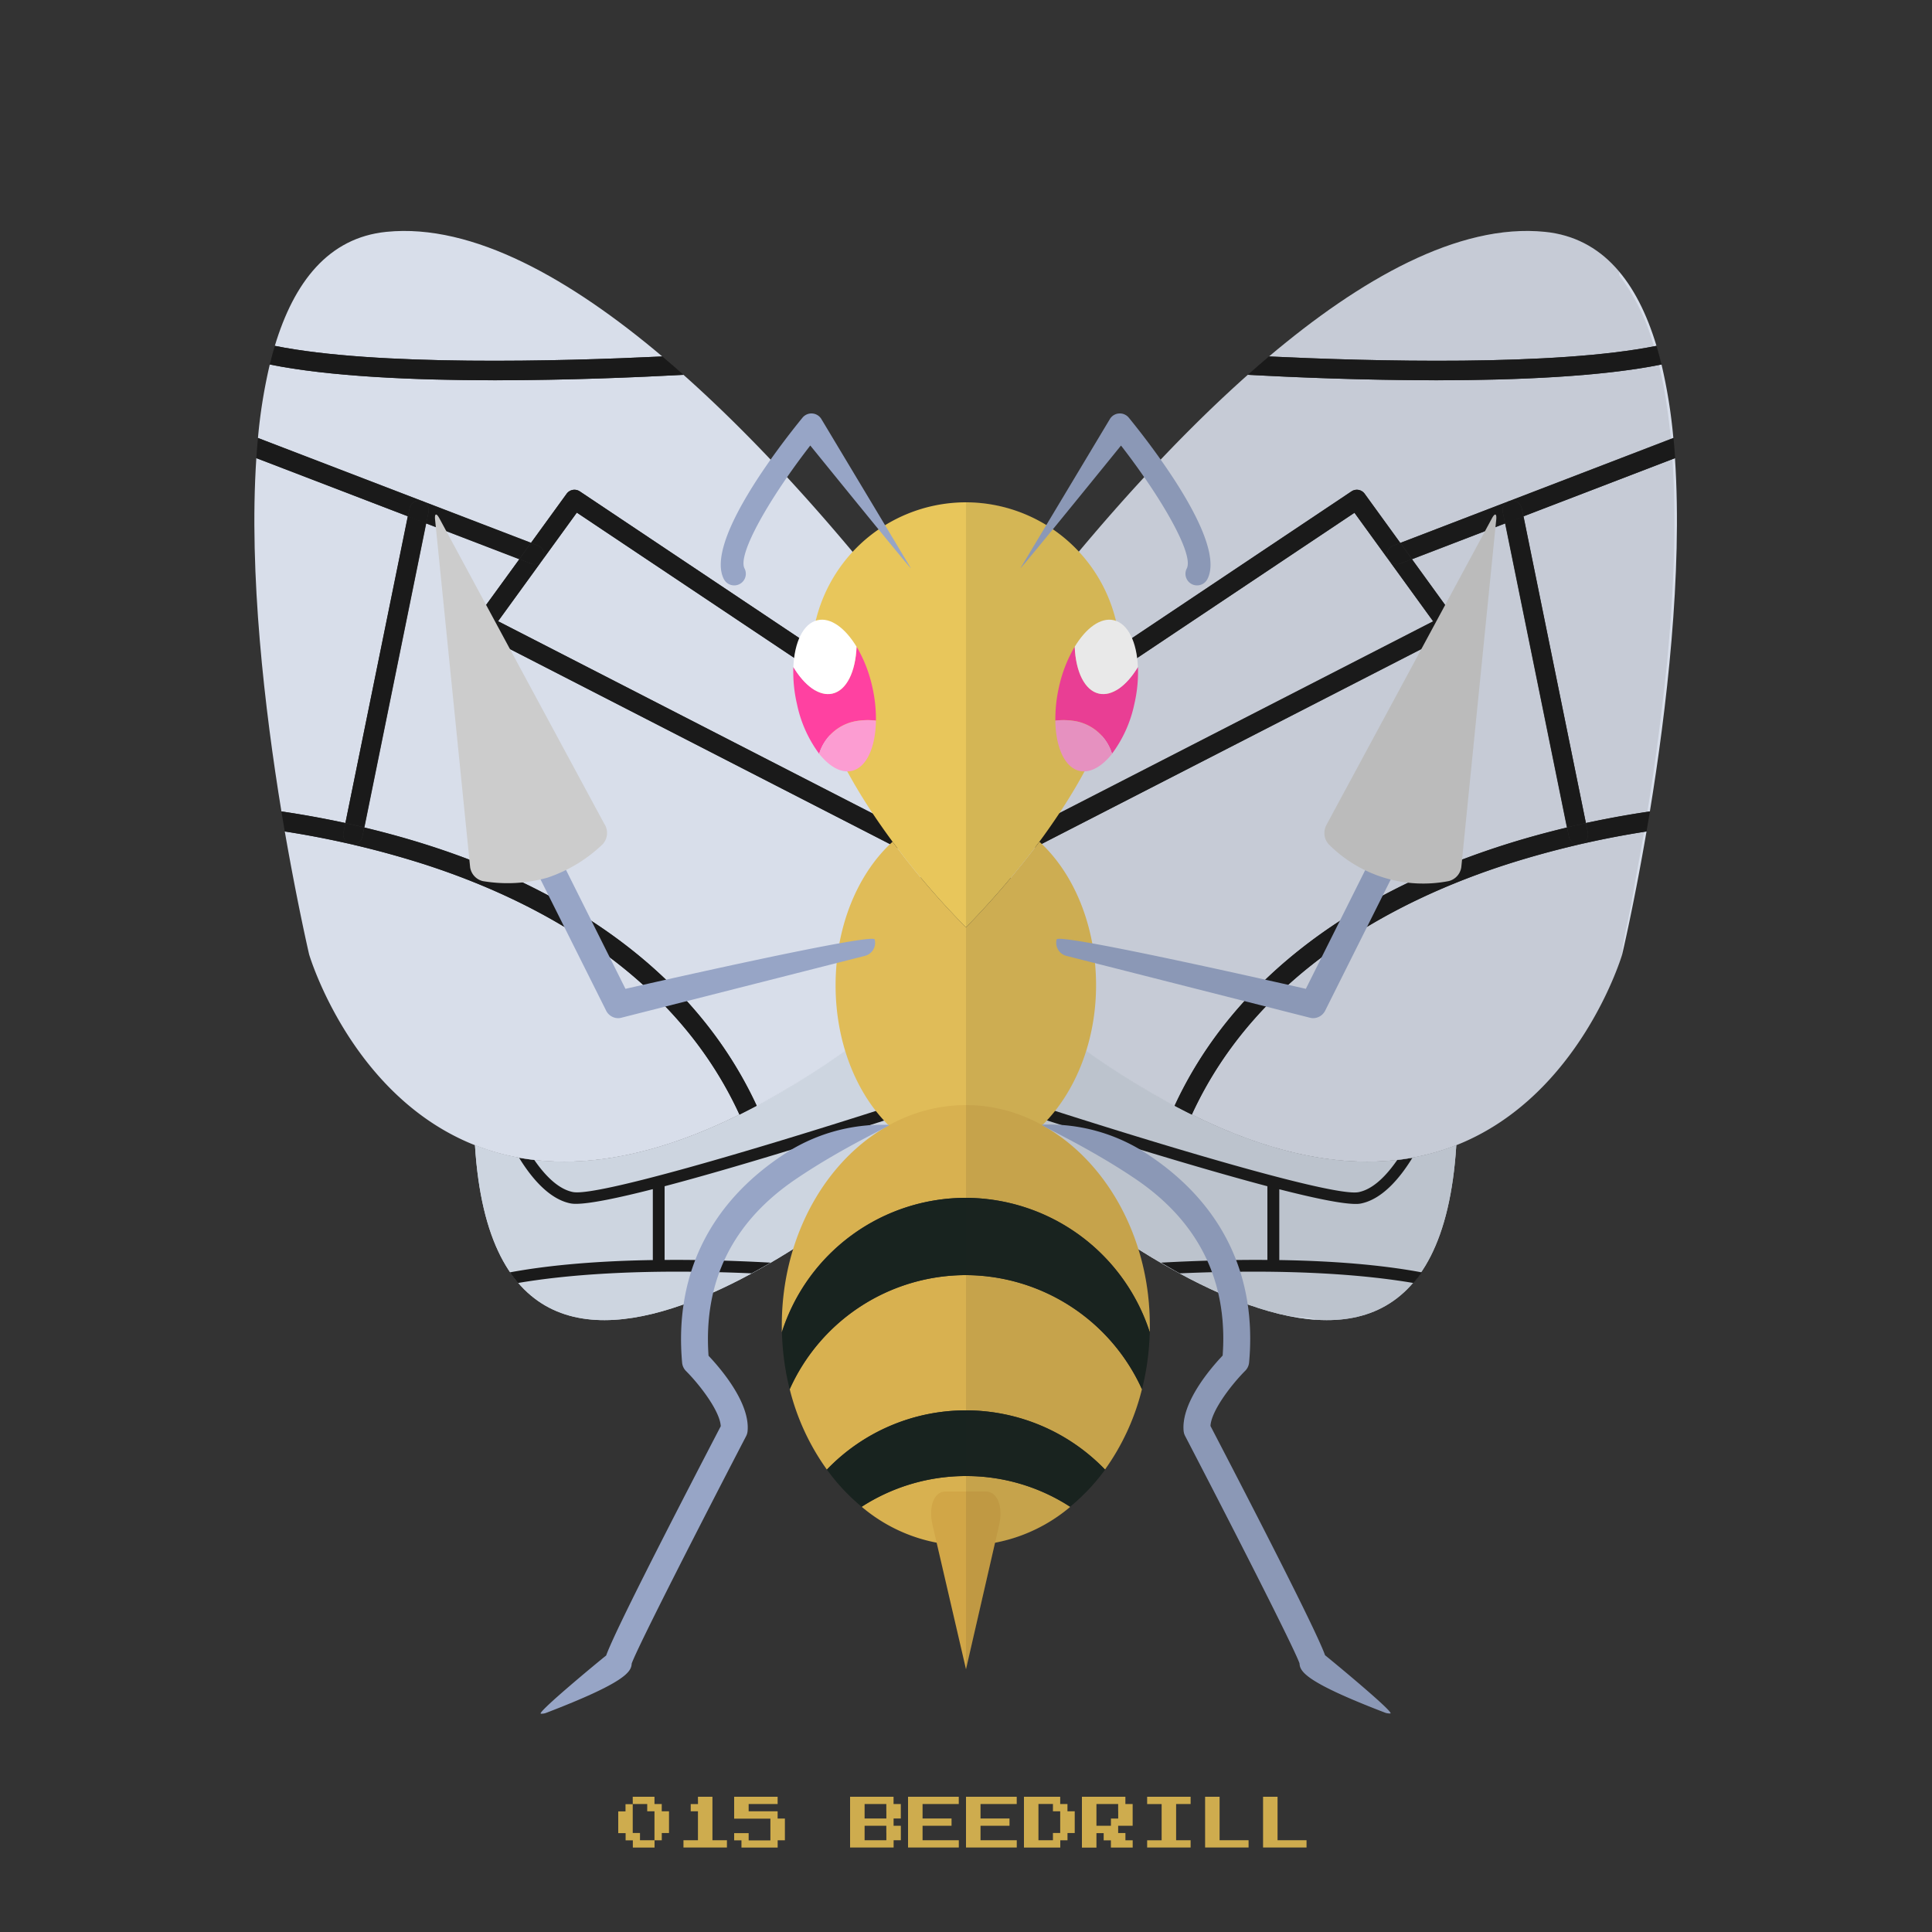 <?xml version="1.0" ?><svg id="pkft" viewBox="0 0 500 500" xmlns="http://www.w3.org/2000/svg"><rect x="0" y="0" width="500" height="500" fill="#333333" stroke="none"/><defs><style>.cls-1{fill:#cdd5e0;}.cls-2{fill:none;}.cls-3{fill:#1a1a1a;}.cls-4{fill:#d8deea;}.cls-5{fill:#e0bc58;}.cls-6{fill:#e8c65b;}.cls-7{fill:#d8b150;}.cls-8{fill:#18231f;}.cls-9{fill:#d1a647;}.cls-10{fill:#ff41a1;}.cls-11{fill:#fff;}.cls-12{fill:#fc9dd2;}.cls-13{fill:#97a5c6;}.cls-14{fill:#ccc;}.cls-15{opacity:0.1;}.cls-16{fill:#ceac4e;}</style></defs><title/><path class="cls-1" d="M122.92,296.38c6.19,99.31,112.79,4.27,112.79,4.27l-16.07-29.41C175.66,302.64,144.49,304.91,122.92,296.38Z"/><path class="cls-1" d="M122.92,296.38c6.19,99.31,112.79,4.27,112.79,4.27l-16.07-29.41C175.66,302.64,144.49,304.91,122.92,296.38Z"/><path class="cls-2" d="M134.14,332c14.14,16.48,38.91,9.19,60.46-2.5C165.09,328.24,145.86,330,134.14,332Z"/><path class="cls-2" d="M169,307.78c-9,2.3-16.29,3.8-19.89,3.8a7.36,7.36,0,0,1-1.41-.11c-5.57-1.11-10.16-6.67-13.33-11.84a60.07,60.07,0,0,1-11.45-3.24c0.94,15.15,4.23,25.77,9.11,32.9,8.13-1.51,20.07-2.92,37-3.19V307.78Z"/><path class="cls-2" d="M148.29,308.53c6,1.19,46.47-10.76,80-21.5l-8.63-15.79c-34.46,24.59-61.05,31.31-81.33,29C141,304.14,144.44,307.76,148.29,308.53Z"/><path class="cls-2" d="M172,307v19.07c8.07-.06,17.21.14,27.52,0.7a253.47,253.47,0,0,0,36.2-26.1l-6-10.95C213.89,294.8,190.08,302.24,172,307Z"/><path class="cls-3" d="M172,326.07V307c18.08-4.76,41.89-12.2,57.73-17.29L228.27,287c-33.51,10.74-74,22.69-80,21.5-3.86-.77-7.29-4.39-10-8.31-1.34-.16-2.66-0.36-3.95-0.59,3.17,5.18,7.77,10.73,13.33,11.84a7.36,7.36,0,0,0,1.41.11c3.6,0,10.87-1.5,19.89-3.8V326.1c-16.89.27-28.84,1.67-37,3.19a31.8,31.8,0,0,0,2.1,2.75c11.72-2,31-3.79,60.46-2.5q2.49-1.35,4.92-2.77C189.21,326.21,180.07,326,172,326.07Z"/><path class="cls-4" d="M109.57,223.59a239.66,239.66,0,0,0-35.87-8.42C77,234.14,80,247,80,247s10.79,36.68,42.92,49.38c16.62,6.57,39,6.71,68.46-7.93C174.3,251.28,137.93,232.7,109.57,223.59Z"/><path class="cls-4" d="M146.64,127.78a2.5,2.5,0,0,1,3.41-.61l96.26,64.33L249,179.63S216.48,132.2,176.88,97c-11.84.64-29.94,1.41-48.82,1.41-21,0-42.94-1-58.24-4.08a135.92,135.92,0,0,0-3.06,19l70.67,27.13Z"/><path class="cls-4" d="M171.4,92.25C147.93,72.44,122.45,57.73,100,60,85,61.51,76.09,73,71.12,89.51,97.4,94.8,145.06,93.51,171.4,92.25Z"/><path class="cls-4" d="M105.57,133.63L66.34,118.57c-2,29.91,2.22,65.35,6.49,91.42,5,0.76,10.63,1.75,16.56,3Z"/><path class="cls-4" d="M122.74,162.25a2.5,2.5,0,0,1,.41-2l11.24-15.51-24.08-9.25-16,78.7c5.43,1.3,11.08,2.84,16.83,4.69,41.35,13.29,70.46,36.48,84.73,67.34a217.66,217.66,0,0,0,23.82-14.92q5.06-3.61,10.35-7.75L239.18,223,124,163.89A2.5,2.5,0,0,1,122.74,162.25Z"/><polygon class="cls-4" points="128.9 160.77 240.32 217.94 245.13 196.72 149.28 132.67 128.9 160.77"/><path class="cls-3" d="M176.88,97q-2.72-2.42-5.48-4.75c-26.34,1.26-74,2.55-100.28-2.75q-0.7,2.35-1.3,4.83c15.31,3.13,37.25,4.08,58.24,4.08C146.94,98.41,165,97.65,176.88,97Z"/><path class="cls-3" d="M150.06,127.17a2.5,2.5,0,0,0-3.41.61l-9.22,12.72,1.79,0.69a2.5,2.5,0,1,1-1.79,4.67l-3-1.17L123.14,160.2a2.5,2.5,0,0,0,.88,3.69L239.18,223l1.14-5L128.9,160.77l20.38-28.11,95.85,64.06,1.18-5.22Z"/><path class="cls-3" d="M106,131.55a2.5,2.5,0,1,1,4.9,1l-0.59,2.89,24.08,9.25,3-4.19L66.76,113.37q-0.24,2.57-.42,5.19l39.23,15.06Z"/><path class="cls-3" d="M137.42,145.86a2.5,2.5,0,0,0,1.79-4.67l-1.79-.69-3,4.19Z"/><path class="cls-3" d="M111.1,218.83c-5.76-1.85-11.41-3.39-16.83-4.69l-0.48,2.37a2.5,2.5,0,1,1-4.9-1L89.39,213c-5.93-1.29-11.51-2.28-16.56-3q0.44,2.66.87,5.19a239.66,239.66,0,0,1,35.87,8.42c28.36,9.11,64.74,27.69,81.81,64.86,1.47-.73,2.94-1.48,4.45-2.28C181.55,255.31,152.45,232.12,111.1,218.83Z"/><path class="cls-3" d="M89.39,213q2.4,0.52,4.87,1.11l16-78.7-4.73-1.82Z"/><path class="cls-3" d="M108.94,129.6a2.51,2.51,0,0,0-2.95,2l-0.42,2.07,4.73,1.82,0.59-2.89A2.5,2.5,0,0,0,108.94,129.6Z"/><path class="cls-3" d="M88.88,215.51a2.5,2.5,0,1,0,4.9,1l0.48-2.37q-2.47-.59-4.87-1.11Z"/><path class="cls-5" d="M216.25,255c0,24.85,15.11,45,33.75,45V240a200.17,200.17,0,0,1-19-22.16C222.08,225.95,216.25,239.56,216.25,255Z"/><path class="cls-6" d="M210,170c0,14.42,9.45,32.24,21,47.84A200.17,200.17,0,0,0,250,240V130A40,40,0,0,0,210,170Z"/><path class="cls-7" d="M202.33,343c0,0.59,0,1.18,0,1.77A50,50,0,0,1,250,310V286C223.67,286,202.33,311.52,202.33,343Z"/><path class="cls-7" d="M204.38,359.53a60.81,60.81,0,0,0,9.62,20.8A49.83,49.83,0,0,1,250,365V330A50,50,0,0,0,204.38,359.53Z"/><path class="cls-7" d="M250,400V382a49.7,49.7,0,0,0-27,7.95A42.27,42.27,0,0,0,250,400Z"/><path class="cls-8" d="M202.37,344.77a67.17,67.17,0,0,0,2,14.76A50,50,0,0,1,250,330V310A50,50,0,0,0,202.37,344.77Z"/><path class="cls-8" d="M223,389.95A49.7,49.7,0,0,1,250,382V365a49.83,49.83,0,0,0-36,15.33A52.11,52.11,0,0,0,223,389.95Z"/><path class="cls-9" d="M250,432l-8.66-37.33c-1.11-4.77.39-8.67,3.32-8.67H250v46Z"/><path class="cls-10" d="M222.48,186.49a16.85,16.85,0,0,1,4.21,0,37.13,37.13,0,0,0-.94-8.73,35.48,35.48,0,0,0-4.07-10.41c-0.28,6.44-2.56,11.29-6.26,12.13-3.39.77-7.16-2-10.1-6.88a36.66,36.66,0,0,0,.93,9.59A32.73,32.73,0,0,0,212,195.08,12.16,12.16,0,0,1,222.48,186.49Z"/><path class="cls-11" d="M215.42,179.51c3.7-.84,6-5.69,6.26-12.13-2.94-4.86-6.71-7.65-10.1-6.88-3.7.84-6,5.69-6.26,12.13C208.26,177.48,212,180.27,215.42,179.51Z"/><path class="cls-12" d="M220.42,199.51c3.86-.87,6.17-6.13,6.27-13a16.85,16.85,0,0,0-4.21,0A12.16,12.16,0,0,0,212,195.08C214.64,198.38,217.65,200.13,220.42,199.51Z"/><path class="cls-13" d="M190,151.5a3,3,0,0,1-2.65-1.6c-5-9.52,14.29-34.4,20.33-41.8a3,3,0,0,1,4.89.35L235.7,147c0.85,1.42-26-31.7-26-31.7-10.16,13.09-19,28.14-17,31.85A3,3,0,0,1,190,151.5Z"/><path class="cls-13" d="M160,263.5a3.5,3.5,0,0,1-3.13-1.94l-20-40a3.5,3.5,0,0,1,6.26-3.13l18.74,37.48s64-14.65,64.5-12.78a3.5,3.5,0,0,1-2.53,4.25l-63,16A3.51,3.51,0,0,1,160,263.5Z"/><path class="cls-14" d="M156.32,213.08l-2.85-5.28-39.75-73.64c-0.78-1.45-1.29-1.3-1.12.34L121,217.77l0.6,6,0.07,0.67a4.34,4.34,0,0,0,3.24,3.58,38.12,38.12,0,0,0,16.74-.87A38.12,38.12,0,0,0,156,218.46a4.34,4.34,0,0,0,.67-4.78Z"/><path class="cls-13" d="M140,443.5c-1.41,0,14.86-13.48,16.87-15.05,1.23-3.41,6.55-14.92,29.66-59.35-0.19-3.82-5.25-10.53-9-14.29a3.51,3.51,0,0,1-1-2.16c-2-22.34,6.88-40.85,25.78-53.53a46.1,46.1,0,0,1,27.7-8c1.9-.36-11.14,5.28-24,14-16.41,11.09-24,26.48-22.64,45.75,3.1,3.27,10.8,12.21,10.1,19.53a3.5,3.5,0,0,1-.38,1.28c-10.73,20.63-28,54.34-29.61,58.85-0.1,2.13-1.54,4.86-22.24,12.8A3.5,3.5,0,0,1,140,443.5Zm16.73-14.65a2.94,2.94,0,0,0-.22.9A4.38,4.38,0,0,1,156.73,428.85Z"/><path class="cls-1" d="M376.89,296.38c-6.19,99.31-112.79,4.27-112.79,4.27l16.07-29.41C324.15,302.64,355.33,304.91,376.89,296.38Z"/><path class="cls-1" d="M376.89,296.38c-6.19,99.31-112.79,4.27-112.79,4.27l16.07-29.41C324.15,302.64,355.33,304.91,376.89,296.38Z"/><path class="cls-2" d="M365.68,332c-14.14,16.48-38.91,9.19-60.46-2.5C334.73,328.24,354,330,365.68,332Z"/><path class="cls-2" d="M331,307.78c9,2.3,16.19,3.8,19.8,3.8a6.85,6.85,0,0,0,1.36-.11c5.57-1.11,10.14-6.67,13.31-11.84a60,60,0,0,0,11.44-3.24c-0.94,15.15-4.14,25.77-9,32.9-8.13-1.51-19.88-2.92-36.88-3.19V307.78Z"/><path class="cls-2" d="M351.52,308.53c-6,1.19-46.47-10.76-80-21.5l8.63-15.79c34.46,24.59,61.05,31.31,81.33,29C358.81,304.14,355.38,307.76,351.52,308.53Z"/><path class="cls-2" d="M328,307v19.07c-8-.06-17.3.14-27.61,0.7a255.56,255.56,0,0,1-36.25-26.1l6.05-10.95C286,294.8,310,302.24,328,307Z"/><path class="cls-3" d="M328,326.07V307c-18-4.76-42-12.2-57.83-17.29l1.42-2.68c33.51,10.74,73.95,22.69,80,21.5,3.86-.77,7.28-4.39,10-8.31,1.34-.16,2.65-0.36,3.94-0.59-3.17,5.18-7.77,10.73-13.34,11.84a6.37,6.37,0,0,1-1.31.11c-3.6,0-10.8-1.5-19.8-3.8V326.1c17,0.27,28.75,1.67,36.87,3.19a32.14,32.14,0,0,1-2.15,2.75c-11.72-2-31-3.79-60.48-2.5-1.66-.9-3.22-1.83-4.84-2.77C310.71,326.21,320,326,328,326.07Z"/><path class="cls-4" d="M390.25,223.59a239.66,239.66,0,0,1,35.87-8.42c-3.26,19-6.3,31.83-6.3,31.83S409,283.68,376.89,296.38c-16.62,6.57-39,6.71-68.46-7.93C325.51,251.28,361.88,232.7,390.25,223.59Z"/><path class="cls-4" d="M353.17,127.78a2.5,2.5,0,0,0-3.41-.61L253.51,191.5l-2.69-11.87S283.33,132.2,322.94,97c11.84,0.64,29.94,1.41,48.82,1.41,21,0,42.94-1,58.24-4.08a135.92,135.92,0,0,1,3.06,19L362.39,140.5Z"/><path class="cls-4" d="M328.42,92.25c23.47-19.81,48.95-34.52,71.4-32.25,15,1.51,23.91,13,28.88,29.51C402.41,94.8,354.76,93.51,328.42,92.25Z"/><path class="cls-4" d="M394.25,133.63l39.23-15.06c2,29.91-2.22,65.35-6.49,91.42-5,.76-10.63,1.75-16.56,3Z"/><path class="cls-4" d="M377.08,162.25a2.5,2.5,0,0,0-.41-2l-11.24-15.51,24.08-9.25,16,78.7c-5.43,1.3-11.08,2.84-16.83,4.69-41.35,13.29-70.46,36.48-84.73,67.34a217.66,217.66,0,0,1-23.82-14.92q-5.06-3.61-10.35-7.75L260.63,223l115.16-59.08A2.5,2.5,0,0,0,377.08,162.25Z"/><polygon class="cls-4" points="370.91 160.77 259.49 217.94 254.69 196.72 350.54 132.67 370.91 160.77"/><path class="cls-3" d="M322.94,97q2.72-2.42,5.48-4.75c26.34,1.26,74,2.55,100.28-2.75q0.7,2.35,1.3,4.83c-15.31,3.13-37.25,4.08-58.24,4.08C352.88,98.41,334.78,97.65,322.94,97Z"/><path class="cls-3" d="M349.76,127.17a2.5,2.5,0,0,1,3.41.61l9.22,12.72-1.79.69a2.5,2.5,0,1,0,1.79,4.67l3-1.17,11.24,15.51a2.5,2.5,0,0,1-.88,3.69L260.63,223l-1.14-5,111.42-57.17-20.38-28.11-95.85,64.06-1.18-5.22Z"/><path class="cls-3" d="M393.82,131.55a2.5,2.5,0,1,0-4.9,1l0.59,2.89-24.08,9.25-3-4.19,70.67-27.13q0.24,2.57.42,5.19l-39.23,15.06Z"/><path class="cls-3" d="M362.39,145.86a2.5,2.5,0,0,1-1.79-4.67l1.79-.69,3,4.19Z"/><path class="cls-3" d="M388.72,218.83c5.76-1.85,11.41-3.39,16.83-4.69l0.48,2.37a2.5,2.5,0,1,0,4.9-1L410.43,213c5.93-1.29,11.51-2.28,16.56-3q-0.44,2.66-.87,5.19a239.66,239.66,0,0,0-35.87,8.42c-28.36,9.11-64.74,27.69-81.81,64.86-1.47-.73-2.94-1.48-4.45-2.28C318.26,255.31,347.36,232.12,388.72,218.83Z"/><path class="cls-3" d="M410.43,213q-2.4.52-4.87,1.11l-16-78.7,4.73-1.82Z"/><path class="cls-3" d="M390.88,129.6a2.51,2.51,0,0,1,2.95,2l0.42,2.07-4.73,1.82-0.59-2.89A2.5,2.5,0,0,1,390.88,129.6Z"/><path class="cls-3" d="M410.93,215.51a2.5,2.5,0,1,1-4.9,1l-0.48-2.37q2.47-.59,4.87-1.11Z"/><path class="cls-5" d="M283.66,255c0,24.85-15.66,45-33.66,45V240a222.86,222.86,0,0,0,19-22.16C277.87,225.95,283.66,239.56,283.66,255Z"/><path class="cls-6" d="M289.91,170c0,14.42-9.4,32.24-20.92,47.84A222.86,222.86,0,0,1,250,240V130A40,40,0,0,1,289.91,170Z"/><path class="cls-7" d="M297.57,343c0,0.59,0,1.18,0,1.77A50.24,50.24,0,0,0,250,310V286C276,286,297.57,311.52,297.57,343Z"/><path class="cls-7" d="M295.53,359.53a60.73,60.73,0,0,1-9.57,20.8A50,50,0,0,0,250,365V330A50.22,50.22,0,0,1,295.53,359.53Z"/><path class="cls-7" d="M250,400V382a49.61,49.61,0,0,1,27,7.95A42.35,42.35,0,0,1,250,400Z"/><path class="cls-8" d="M297.54,344.77a67.17,67.17,0,0,1-2,14.76A50.28,50.28,0,0,0,250,330V310A50.19,50.19,0,0,1,297.54,344.77Z"/><path class="cls-8" d="M276.93,389.95A49.3,49.3,0,0,0,250,382V365a50,50,0,0,1,36,15.33A52.34,52.34,0,0,1,276.93,389.95Z"/><path class="cls-9" d="M250,432l8.57-37.33c1.11-4.77-.48-8.67-3.42-8.67H250v46Z"/><path class="cls-10" d="M277.34,186.49a16.85,16.85,0,0,0-4.21,0,37.13,37.13,0,0,1,.94-8.73,35.48,35.48,0,0,1,4.07-10.41c0.28,6.44,2.56,11.29,6.26,12.13,3.39,0.77,7.16-2,10.1-6.88a36.66,36.66,0,0,1-.93,9.59,32.73,32.73,0,0,1-5.78,12.87A12.16,12.16,0,0,0,277.34,186.49Z"/><path class="cls-11" d="M284.39,179.51c-3.7-.84-6-5.69-6.26-12.13,2.94-4.86,6.71-7.65,10.1-6.88,3.7,0.84,6,5.69,6.26,12.13C291.56,177.48,287.79,180.27,284.39,179.51Z"/><path class="cls-12" d="M279.39,199.51c-3.86-.87-6.17-6.13-6.27-13a16.85,16.85,0,0,1,4.21,0,12.16,12.16,0,0,1,10.46,8.59C285.18,198.38,282.16,200.13,279.39,199.51Z"/><path class="cls-13" d="M309.81,151.5a3,3,0,0,0,2.65-1.6c5-9.52-14.29-34.4-20.33-41.8a3,3,0,0,0-4.89.35L264.12,147c-0.85,1.42,26-31.7,26-31.7,10.16,13.09,19,28.14,17,31.85A3,3,0,0,0,309.81,151.5Z"/><path class="cls-13" d="M339.82,263.5a3.5,3.5,0,0,0,3.13-1.94l20-40a3.5,3.5,0,0,0-6.26-3.13l-18.74,37.48s-64-14.65-64.5-12.78a3.5,3.5,0,0,0,2.53,4.25l63,16A3.51,3.51,0,0,0,339.82,263.5Z"/><path class="cls-14" d="M343.5,213.08l2.85-5.28,39.75-73.64c0.78-1.45,1.29-1.3,1.12.34l-8.37,83.27-0.6,6-0.07.67a4.34,4.34,0,0,1-3.24,3.58,34.47,34.47,0,0,1-31.09-9.54,4.34,4.34,0,0,1-.67-4.78Z"/><path class="cls-13" d="M358.56,443.27c-20.7-7.93-22.14-10.67-22.24-12.8-1.62-4.51-18.88-38.23-29.61-58.85a3.5,3.5,0,0,1-.38-1.28c-0.7-7.32,7-16.26,10.1-19.53,1.39-19.27-6.22-34.66-22.64-45.75-12.83-8.67-25.88-14.32-24-14a46.1,46.1,0,0,1,27.7,8c18.9,12.68,27.81,31.19,25.78,53.53a3.51,3.51,0,0,1-1,2.16c-3.75,3.76-8.81,10.47-9,14.29,23.11,44.44,28.43,55.94,29.66,59.35,2,1.58,18.27,15.05,16.87,15.05A3.5,3.5,0,0,1,358.56,443.27Zm-15.26-13.52a2.94,2.94,0,0,0-.22-0.9A4.38,4.38,0,0,1,343.31,429.75Z"/><g class="cls-15"><path class="cls-3" d="M419.87,246.77l0-.08,0-.11,0-.13,0-.14,0-.19,0-.11,0.06-.24,0-.22,0-.21,0-.22,0.08-.35,0-.14,0.1-.43,0-.17,0.1-.47,0-.18,0.13-.58,0-.1,0.16-.75h0c0.41-1.9.92-4.29,1.49-7.11h0l0.24-1.17,0-.15,0.22-1.12,0-.15,0.23-1.16,0-.18,0.23-1.19,0-.18,0.25-1.27,0-.13,0.26-1.35,0-.11,0.28-1.47v0c0.71-3.78,1.46-8,2.21-12.44l0-.16c0.67-4,1.35-8.27,2-12.72v-0.06q0.38-2.6.76-5.28l0-.13q0.37-2.68.73-5.42v-0.08c0.72-5.57,1.39-11.34,2-17.2v0q0.28-2.92.53-5.87v-0.05c1.81-21.37,2.18-43.6-.77-62.15v0a108,108,0,0,0-3.12-14h0q-0.23-.77-0.47-1.52h0a53.47,53.47,0,0,0-8.39-16.7l-0.13-.17L419,70.3,418.82,70l-0.62-.7-0.27-.3-0.61-.63L417,68.08l-0.6-.58L416,67.17l-0.59-.52L415,66.3l-0.59-.48L414,65.49l-0.59-.44L413,64.72l-0.59-.4-0.5-.32-0.59-.36-0.53-.3-0.6-.32-0.56-.28-0.6-.29-0.6-.27-0.6-.25-0.64-.24-0.6-.22-0.68-.22-0.59-.19-0.73-.2L404,60.71l-0.79-.18-0.55-.12-0.91-.16-0.48-.08q-0.7-.1-1.42-0.18c-0.87-.09-1.76-0.14-2.64-0.18l-0.75,0q-1.05,0-2.11,0h-0.62q-1.33,0-2.67.15l-0.61.06q-1.08.1-2.16,0.25l-0.79.11c-0.85.13-1.71,0.27-2.57,0.43l-0.17,0c-0.91.18-1.82,0.38-2.74,0.6l-0.81.2q-1.06.27-2.13,0.57l-0.72.21q-1.36.4-2.73,0.86l-0.67.23q-1.08.38-2.17,0.78l-0.89.34q-1.21.47-2.41,1l-0.4.16c-0.91.39-1.83,0.8-2.74,1.22l-0.91.43-2,1-0.86.43q-1.35.69-2.7,1.42l-0.78.43L357,71.84l-1,.58-2.15,1.28-0.67.4q-1.33.82-2.65,1.67l-1,.68-1.84,1.22-1,.69q-1.3.88-2.59,1.8l-1,.68-1.83,1.32-1.14.84-1.84,1.38-1,.74L334.79,87l-1.16.93L332,89.27l-1.16,1-2.44,2h0q-3.69,3.11-7.3,6.38l-0.14.13q-1.72,1.55-3.42,3.14l-0.23.22q-2.69,2.5-5.32,5.06h0c-4,3.87-7.86,7.81-11.61,11.76-3.28-4.63-6.39-8.56-8.25-10.84a3,3,0,0,0-4.89.35l-16.46,27.41A39.63,39.63,0,0,0,250,130V310a50.24,50.24,0,0,1,47.58,34.77c0-.59,0-1.18,0-1.77a66.47,66.47,0,0,0-2.94-19.68c3.39,2.13,6.95,4.24,10.59,6.21h0l1.93,1,0.18,0.09q1.94,1,3.91,2l0.16,0.08,2,0.93,0.14,0.06,1.72,0.78a53.7,53.7,0,0,1,1.2,16.3c-3.1,3.27-10.8,12.21-10.1,19.54a3.5,3.5,0,0,0,.38,1.28c10.73,20.63,28,54.34,29.61,58.85,0.1,2.13,1.54,4.86,22.24,12.8a3.5,3.5,0,0,0,1.25.23c1.41,0-14.86-13.48-16.87-15.05-1.23-3.41-6.55-14.92-29.66-59.35,0.19-3.82,5.25-10.53,9-14.29a3.51,3.51,0,0,0,1-2.16,63.11,63.11,0,0,0-.37-15.05l0.85,0.3L324,338q2,0.69,4,1.26l0.13,0,2,0.54,0.1,0q2,0.51,4,.89c0.05,0,.1-0.15.15-0.15a21.41,21.41,0,0,0,4,.43h0c0.65,0,1.29.31,1.93,0.36,0,0,.07.27,0.11,0.27,1.28,0.09,2.55.37,3.79,0.37h0.07c0.63,0,1.25-.21,1.86-0.25,0,0,0-.09,0-0.09a33.76,33.76,0,0,0,3.64-.49l0.09,0a28.91,28.91,0,0,0,5.21-1.46l0.07,0a26.28,26.28,0,0,0,3.24-1.52l0,0q0.79-.44,1.55-0.94l0,0a26.26,26.26,0,0,0,2.95-2.24l0.07-.06a28.28,28.28,0,0,0,2.74-2.79h0a32.14,32.14,0,0,0,2.15-2.75h-0.08l0.09,0c4.88-7.13,8.14-17.75,9.08-32.9h0c32-12.7,42.87-49.38,42.87-49.38a0.26,0.26,0,0,1,0-.13S419.86,246.81,419.87,246.77ZM343.26,429.48a6,6,0,0,0-.17-0.62A3,3,0,0,1,343.26,429.48Zm-53.1-314.23c2.09,2.69,4.11,5.46,6,8.2-6.11,6.61-11.81,13.15-17,19.32a40.21,40.21,0,0,0-6.73-5.81C280.09,127.65,290.16,115.25,290.16,115.25Z"/><path class="cls-3" d="M295.58,359.53a67.17,67.17,0,0,0,2-14.76A50.19,50.19,0,0,0,250,310v20A50.28,50.28,0,0,1,295.58,359.53Z"/><path class="cls-3" d="M250,379.67V432l7.5-32.71A43.48,43.48,0,0,0,277,389.95l-0.05,0a52.33,52.33,0,0,0,9-9.59,60.73,60.73,0,0,0,9.57-20.8A50.22,50.22,0,0,0,250,330v49.67Z"/></g><path class="cls-2" d="M431.83,103.54v0a108,108,0,0,0-3.12-14h0q-0.23-.77-0.47-1.52h0a53.47,53.47,0,0,0-8.39-16.7l-0.13-.17L419,70.3,418.82,70l-0.62-.7-0.27-.3-0.61-.63L417,68.08l-0.6-.58L416,67.17l-0.59-.52L415,66.3l-0.59-.48L414,65.49l-0.59-.44L413,64.72l-0.59-.4-0.5-.32-0.59-.36-0.53-.3-0.6-.32-0.56-.28-0.6-.29-0.6-.27-0.6-.25-0.64-.24-0.6-.22-0.68-.22-0.59-.19-0.73-.2L404,60.71l-0.79-.18-0.55-.12-0.91-.16-0.48-.08q-0.7-.1-1.42-0.18c-0.87-.09-1.76-0.14-2.64-0.18l-0.75,0q-1.05,0-2.11,0h-0.62q-1.33,0-2.67.15l-0.61.06q-1.08.1-2.16,0.25l-0.79.11c-0.85.13-1.71,0.27-2.57,0.43l-0.17,0c-0.91.18-1.82,0.38-2.74,0.6l-0.81.2q-1.06.27-2.13,0.57l-0.72.21q-1.36.4-2.73,0.86l-0.67.23q-1.08.38-2.17,0.78l-0.89.34q-1.21.47-2.41,1l-0.4.16c-0.91.39-1.83,0.8-2.74,1.22l-0.91.43-2,1-0.86.43q-1.35.69-2.7,1.42l-0.78.43L357,71.84l-1,.58-2.15,1.28-0.67.4q-1.33.82-2.65,1.67l-1,.68-1.84,1.22-1,.69q-1.3.88-2.59,1.8l-1,.68-1.83,1.32-1.14.84-1.84,1.38-1,.74L334.79,87l-1.16.93L332,89.27l-1.16,1-2.44,2h0q-3.69,3.11-7.3,6.38l-0.14.13q-1.72,1.55-3.42,3.14l-0.23.22q-2.69,2.5-5.32,5.06h0c-4,3.87-7.86,7.81-11.61,11.76-3.28-4.63-6.39-8.56-8.25-10.84a3,3,0,0,0-4.89.35l-16.46,27.41A39.63,39.63,0,0,0,250,130V310a50.24,50.24,0,0,1,47.58,34.77c0-.59,0-1.18,0-1.77a66.47,66.47,0,0,0-2.94-19.68c3.39,2.13,6.95,4.24,10.59,6.21h0l1.93,1,0.18,0.09q1.94,1,3.91,2l0.16,0.08,2,0.93,0.14,0.06,1.72,0.78a53.7,53.7,0,0,1,1.2,16.3c-3.1,3.27-10.8,12.21-10.1,19.54a3.5,3.5,0,0,0,.38,1.28c10.73,20.63,28,54.34,29.61,58.85,0.1,2.13,1.54,4.86,22.24,12.8a3.5,3.5,0,0,0,1.25.23c1.41,0-14.86-13.48-16.87-15.05-1.23-3.41-6.55-14.92-29.66-59.35,0.19-3.82,5.25-10.53,9-14.29a3.51,3.51,0,0,0,1-2.16,63.11,63.11,0,0,0-.37-15.05l0.85,0.3L324,338q2,0.69,4,1.26l0.13,0,2,0.54,0.1,0q2,0.51,4,.89c0.05,0,.1-0.15.15-0.15a21.41,21.41,0,0,0,4,.43h0c0.65,0,1.29.31,1.93,0.36,0,0,.07.27,0.11,0.27,1.28,0.09,2.55.37,3.79,0.37h0.07c0.63,0,1.25-.21,1.86-0.25,0,0,0-.09,0-0.09a33.76,33.76,0,0,0,3.64-.49l0.09,0a28.87,28.87,0,0,0,5.21-1.46l0.07,0a26.28,26.28,0,0,0,3.24-1.52l0,0q0.79-.44,1.55-0.94l0,0a26.26,26.26,0,0,0,2.95-2.24l0.07-.06a28.28,28.28,0,0,0,2.74-2.79h0a32.14,32.14,0,0,0,2.15-2.75h-0.08l0.09,0c4.88-7.13,8.14-17.75,9.08-32.9h0c32-12.7,42.87-49.38,42.87-49.38a0.26,0.26,0,0,1,0-.13s0-.06,0-0.09l0-.08,0-.11,0-.13,0-.14,0-.19,0-.11,0.06-.24,0-.22,0-.21,0-.22,0.08-.35,0-.14,0.1-.43,0-.17,0.1-.47,0-.18,0.13-.58,0-.1,0.16-.75h0c0.41-1.9.92-4.29,1.49-7.11h0l0.24-1.17,0-.15,0.22-1.12,0-.15,0.23-1.16,0-.18,0.23-1.19,0-.18,0.25-1.27,0-.13,0.26-1.35,0-.11,0.28-1.47v0c0.71-3.78,1.46-8,2.21-12.44l0-.16c0.67-4,1.35-8.27,2-12.72v-0.06q0.38-2.6.76-5.28l0-.13q0.37-2.68.73-5.42v-0.08c0.72-5.57,1.39-11.34,2-17.2v0q0.28-2.92.53-5.87v-0.05C434.4,144.32,434.78,122.08,431.83,103.54ZM279.2,142.76a40.21,40.21,0,0,0-6.73-5.81c7.62-9.3,17.69-21.7,17.69-21.7,2.09,2.69,4.11,5.46,6,8.2C290.06,130.06,284.36,136.6,279.2,142.76Zm64.06,286.71a6,6,0,0,0-.17-0.62A3,3,0,0,1,343.26,429.48Z"/><path class="cls-2" d="M295.58,359.53a67.17,67.17,0,0,0,2-14.76A50.19,50.19,0,0,0,250,310v20A50.28,50.28,0,0,1,295.58,359.53Z"/><path class="cls-2" d="M250,379.67V432l7.5-32.71A43.48,43.48,0,0,0,277,389.95l-0.05,0a52.33,52.33,0,0,0,9-9.59,60.73,60.73,0,0,0,9.57-20.8A50.22,50.22,0,0,0,250,330v49.67Z"/><path class="cls-16" d="M163.75,465.94V465h5.63v1.88h1.88v1.88h1.88v5.63h-1.87v1.88h-1.87v1.88h-5.62v-1.87h-1.87v-1.87H160v-5.62h1.88v-1.87h1.88v-0.94Zm3.75,1.88v-0.94h-3.75v7.5h1.88v1.88h3.75v-7.5H167.5v-0.94Z"/><path class="cls-16" d="M180.63,465.94V465h3.75v11.25h3.75v1.88H176.88v-1.87h3.75v-7.5h-1.87v-1.87h1.88v-0.94Z"/><path class="cls-16" d="M190,467.81V465h11.25v1.88h-7.5v1.88h7.5v1.88h1.88v5.63h-1.87v1.88h-9.37v-1.87H190v-1.87h3.75v1.88h5.63v-5.62H190v-2.81Z"/><path class="cls-16" d="M220,471.56V465h11.25v1.88h1.88v3.75h-1.87v1.88h1.88v3.75h-1.87v1.88H220v-6.56Zm9.38-2.81v-1.87h-5.62v3.75h5.63v-1.87Zm0,5.63V472.5h-5.62v3.75h5.63v-1.87Z"/><path class="cls-16" d="M235,471.56V465h13.13v1.88h-9.37v3.75h7.5v1.88h-7.5v3.75h9.38v1.88H235v-6.56Z"/><path class="cls-16" d="M250,471.56V465h13.13v1.88h-9.37v3.75h7.5v1.88h-7.5v3.75h9.38v1.88H250v-6.56Z"/><path class="cls-16" d="M265,471.56V465h9.38v1.88h1.88v1.88h1.88v5.63h-1.87v1.88h-1.87v1.88H265v-6.56Zm7.5-3.75v-0.94h-3.75v9.38h3.75v-1.87h1.88v-5.62H272.5v-0.94Z"/><path class="cls-16" d="M280,471.56V465h11.25v1.88h1.88v5.63h-3.75v1.88h1.88v1.88h1.88v1.88H287.5v-1.87h-1.87v-1.87h-1.87v3.75H280v-6.56Zm9.38-2.81v-1.87h-5.62v5.63h3.75v-1.87h1.88v-1.87Z"/><path class="cls-16" d="M296.88,465.94V465h11.25v1.88h-3.75v9.38h3.75v1.88H296.88v-1.87h3.75v-9.37h-3.75v-0.94Z"/><path class="cls-16" d="M311.88,471.56V465h3.75v11.25h7.5v1.88H311.88v-6.56Z"/><path class="cls-16" d="M326.88,471.56V465h3.75v11.25h7.5v1.88H326.88v-6.56Z"/></svg>